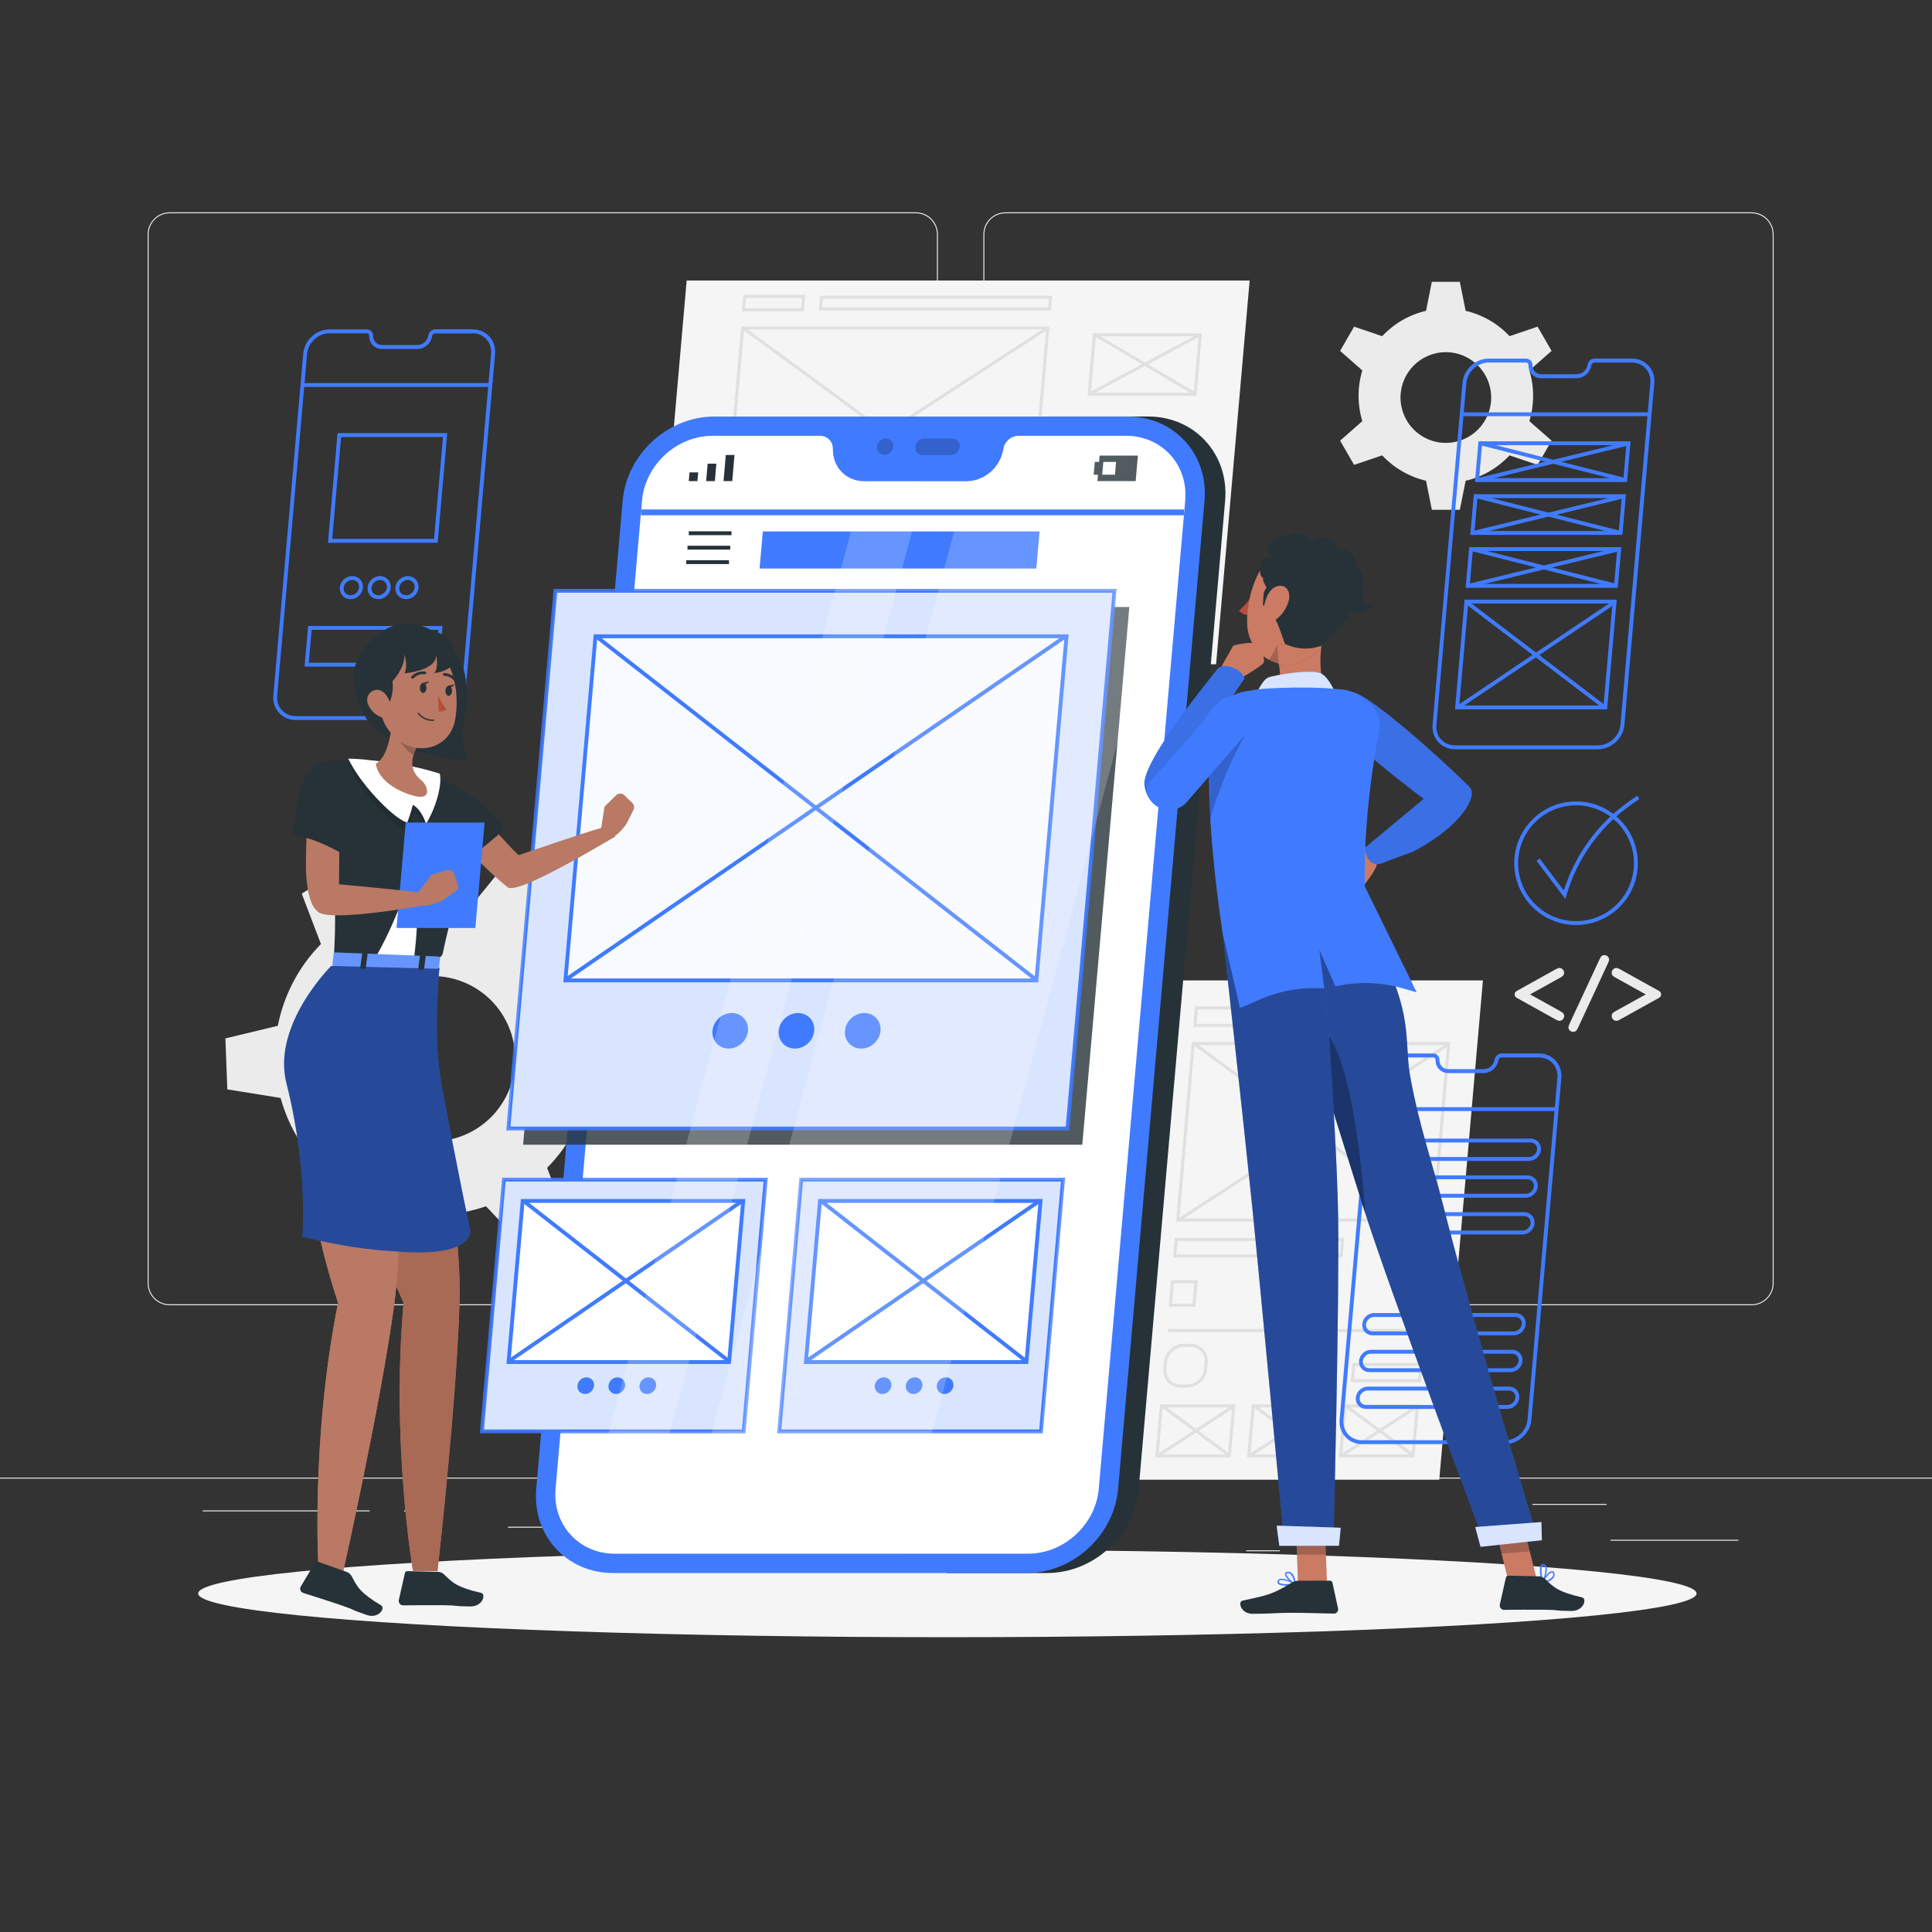 <?xml version="1.0" encoding="utf-8"?>
<!-- Generator: Adobe Illustrator 16.0.0, SVG Export Plug-In . SVG Version: 6.00 Build 0)  -->
<!DOCTYPE svg PUBLIC "-//W3C//DTD SVG 1.1//EN" "http://www.w3.org/Graphics/SVG/1.1/DTD/svg11.dtd">
<svg version="1.1" xmlns="http://www.w3.org/2000/svg" xmlns:xlink="http://www.w3.org/1999/xlink" x="0px" y="0px" width="500px"
	 height="500px" viewBox="0 0 500 500" style="enable-background:new 0 0 500 500;" xml:space="preserve">
<rect x="0" y="0" width="500" height="500" fill="#333333" stroke="none"/>
<g id="Background_Complete">
	<g>
		<rect x="416.78" y="398.49" style="fill:#EBEBEB;" width="33.12" height="0.25"/>
		<rect x="322.53" y="401.21" style="fill:#EBEBEB;" width="8.69" height="0.25"/>
		<rect x="396.59" y="389.21" style="fill:#EBEBEB;" width="19.19" height="0.25"/>
		<rect x="52.46" y="390.89" style="fill:#EBEBEB;" width="43.19" height="0.25"/>
		<rect x="104.56" y="390.89" style="fill:#EBEBEB;" width="6.33" height="0.25"/>
		<rect x="131.47" y="395.11" style="fill:#EBEBEB;" width="93.68" height="0.25"/>
		<path style="fill:#EBEBEB;" d="M237.01,337.8H43.92c-3.15,0-5.71-2.56-5.71-5.71V60.66c0-3.15,2.56-5.71,5.71-5.71h193.1
			c3.15,0,5.71,2.56,5.71,5.71v271.43C242.72,335.24,240.16,337.8,237.01,337.8z M43.92,55.2c-3.01,0-5.46,2.45-5.46,5.46v271.43
			c0,3.01,2.45,5.46,5.46,5.46h193.1c3.01,0,5.46-2.45,5.46-5.46V60.66c0-3.01-2.45-5.46-5.46-5.46H43.92z"/>
		<path style="fill:#EBEBEB;" d="M453.31,337.8h-193.1c-3.15,0-5.71-2.56-5.71-5.71V60.66c0-3.15,2.56-5.71,5.71-5.71h193.1
			c3.15,0,5.71,2.56,5.71,5.71v271.43C459.02,335.24,456.46,337.8,453.31,337.8z M260.21,55.2c-3.01,0-5.46,2.45-5.46,5.46v271.43
			c0,3.01,2.45,5.46,5.46,5.46h193.1c3.01,0,5.46-2.45,5.46-5.46V60.66c0-3.01-2.45-5.46-5.46-5.46H260.21z"/>
		<rect y="382.4" style="fill:#EBEBEB;" width="500" height="0.25"/>
	</g>
	<g>
		<g>
			<g>
				<g>
					<polygon style="fill:#F5F5F5;" points="314.72,171.9 169.02,171.9 177.71,72.6 323.41,72.6 					"/>
				</g>
				<g>
					<g>
						<rect x="185.97" y="154.22" style="fill:#E0E0E0;" width="79.09" height="0.78"/>
					</g>
					<g>
						<g>
							<path style="fill:#E0E0E0;" d="M266.76,139.82h-79.78l0.04-0.42l4.8-54.92h79.78l-0.04,0.42L266.76,139.82z M187.83,139.03
								h78.21l4.71-53.78h-78.21L187.83,139.03z"/>
						</g>
					</g>
					<g>
						<path style="fill:#E0E0E0;" d="M190.23,166.01h-2.15c-0.9,0-1.72-0.35-2.31-0.99c-0.59-0.64-0.87-1.5-0.79-2.4l0.19-2.15
							c0.16-1.84,1.79-3.33,3.62-3.33h2.15c0.9,0,1.72,0.35,2.31,0.99c0.59,0.64,0.87,1.5,0.79,2.4l-0.19,2.15
							C193.69,164.52,192.07,166.01,190.23,166.01z M188.79,157.92c-1.44,0-2.72,1.17-2.84,2.62l-0.19,2.15
							c-0.06,0.69,0.15,1.33,0.59,1.81c0.44,0.48,1.05,0.74,1.73,0.74h2.15c1.44,0,2.72-1.17,2.84-2.62l0.19-2.15
							c0.06-0.69-0.15-1.33-0.59-1.81c-0.44-0.48-1.05-0.74-1.73-0.74H188.79z"/>
					</g>
					<g>
						<path style="fill:#E0E0E0;" d="M226.4,149.65h-40.28l0.37-4.27h40.28L226.4,149.65z M186.97,148.87h38.71l0.24-2.71h-38.71
							L186.97,148.87z"/>
					</g>
					<g>
						<path style="fill:#E0E0E0;" d="M264.62,163.71h-16.05l0.37-4.27h16.05L264.62,163.71z M249.42,162.93h14.48l0.24-2.71h-14.48
							L249.42,162.93z"/>
					</g>
					<g>
						<g>
							<path style="fill:#E0E0E0;" d="M265.9,149.65h-4.27l0.37-4.27h4.27L265.9,149.65z M262.47,148.87h2.7l0.24-2.71h-2.7
								L262.47,148.87z"/>
						</g>
						<g>
							<path style="fill:#E0E0E0;" d="M259.98,149.65h-4.27l0.37-4.27h4.27L259.98,149.65z M256.56,148.87h2.7l0.24-2.71h-2.7
								L256.56,148.87z"/>
						</g>
						<g>
							<path style="fill:#E0E0E0;" d="M254.07,149.65h-4.27l0.37-4.27h4.27L254.07,149.65z M250.65,148.87h2.7l0.24-2.71h-2.7
								L250.65,148.87z"/>
						</g>
					</g>
					<g>
						<path style="fill:#E0E0E0;" d="M271.96,80.33h-60.03l0.33-3.79h60.03L271.96,80.33z M212.78,79.55h58.46l0.2-2.22h-58.46
							L212.78,79.55z"/>
					</g>
					<g>
						<path style="fill:#E0E0E0;" d="M208.04,80.58h-16.04l0.37-4.27h16.05L208.04,80.58z M192.84,79.79h14.48l0.24-2.71h-14.48
							L192.84,79.79z"/>
					</g>
					<g>
						<g>
							<path style="fill:#E0E0E0;" d="M309.65,102.43h-28.19l1.41-16.2h28.19L309.65,102.43z M282.31,101.65h26.62l1.28-14.63
								h-26.62L282.31,101.65z"/>
						</g>
						<g>
							<path style="fill:#E0E0E0;" d="M306.99,132.84H278.8l1.42-16.2h28.19L306.99,132.84z M279.65,132.06h26.62l1.28-14.64h-26.62
								L279.65,132.06z"/>
						</g>
						<g>
							<path style="fill:#E0E0E0;" d="M304.33,163.25h-28.19l1.42-16.2h28.19L304.33,163.25z M276.99,162.47h26.62l1.28-14.64
								h-26.62L276.99,162.47z"/>
						</g>
					</g>
				</g>
			</g>
			<g>
				
					<rect x="295.87" y="78.02" transform="matrix(0.473 0.881 -0.881 0.473 239.148 -211.295)" style="fill:#E0E0E0;" width="0.78" height="32.63"/>
			</g>
			<g>
				
					<rect x="281.13" y="93.94" transform="matrix(0.861 0.509 -0.509 0.861 89.307 -137.7)" style="fill:#E0E0E0;" width="30.28" height="0.78"/>
			</g>
			<g>
				
					<rect x="293.21" y="108.43" transform="matrix(0.472 0.882 -0.882 0.472 265.083 -192.984)" style="fill:#E0E0E0;" width="0.78" height="32.63"/>
			</g>
			<g>
				
					<rect x="278.47" y="124.35" transform="matrix(0.861 0.509 -0.509 0.861 104.424 -132.114)" style="fill:#E0E0E0;" width="30.28" height="0.78"/>
			</g>
			<g>
				<path style="fill:#E0E0E0;" d="M276.11,163.54l1.47-16.75l13.37,7.91l14.18-7.6l0.37,0.69l-13.77,7.38l12.43,7.36l-0.4,0.67
					l-12.84-7.6L276.11,163.54z M278.25,148.09l-1.23,14.08l13.13-7.04L278.25,148.09z"/>
			</g>
			<g>
				<g>
					
						<rect x="228.9" y="62.16" transform="matrix(0.545 0.838 -0.838 0.545 198.301 -141.211)" style="fill:#E0E0E0;" width="0.78" height="99.97"/>
				</g>
				<g>
					
						<rect x="183.23" y="111.75" transform="matrix(0.806 0.592 -0.592 0.806 110.97 -114.02)" style="fill:#E0E0E0;" width="92.12" height="0.78"/>
				</g>
			</g>
		</g>
		<g>
			<g>
				<g>
					<polygon style="fill:#F5F5F5;" points="372.48,382.95 292.3,382.95 303.61,253.73 383.78,253.73 					"/>
				</g>
				<g>
					<g>
						<g>
							<path style="fill:#E0E0E0;" d="M318.52,377.18h-19.53l1.2-13.73h19.53L318.52,377.18z M299.86,376.39h17.93l1.06-12.14
								h-17.94L299.86,376.39z"/>
						</g>
						<g>
							<path style="fill:#E0E0E0;" d="M342.29,377.18h-19.53l1.2-13.73h19.53L342.29,377.18z M323.62,376.39h17.94l1.06-12.14
								h-17.93L323.62,376.39z"/>
						</g>
						<g>
							<path style="fill:#E0E0E0;" d="M366.05,377.18h-19.53l1.2-13.73h19.53L366.05,377.18z M347.39,376.39h17.93l1.06-12.14
								h-17.94L347.39,376.39z"/>
						</g>
					</g>
					<g>
						<rect x="302.26" y="343.94" style="fill:#E0E0E0;" width="66.27" height="0.79"/>
					</g>
					<g>
						<path style="fill:#E0E0E0;" d="M347.44,325.43H303.6l0.44-5.05h43.84L347.44,325.43z M304.46,324.64h42.25l0.3-3.47h-42.24
							L304.46,324.64z"/>
					</g>
					<g>
						<path style="fill:#E0E0E0;" d="M367.76,357.72h-18.18l0.44-4.99h18.18L367.76,357.72z M350.45,356.92h16.58l0.3-3.4h-16.58
							L350.45,356.92z"/>
					</g>
					<g>
						<g>
							<path style="fill:#E0E0E0;" d="M369.47,338.19h-6.91l0.6-6.9h6.91L369.47,338.19z M363.42,337.4h5.31l0.47-5.32h-5.31
								L363.42,337.4z"/>
						</g>
						<g>
							<path style="fill:#E0E0E0;" d="M339.42,338.19h-6.91l0.6-6.9h6.91L339.42,338.19z M333.37,337.4h5.31l0.47-5.32h-5.31
								L333.37,337.4z"/>
						</g>
						<g>
							<path style="fill:#E0E0E0;" d="M309.37,338.19h-6.91l0.6-6.9h6.91L309.37,338.19z M303.32,337.4h5.31l0.47-5.32h-5.31
								L303.32,337.4z"/>
						</g>
					</g>
					<g>
						<path style="fill:#E0E0E0;" d="M329.47,265.75h-20.65l0.47-5.33h20.65L329.47,265.75z M309.69,264.96h19.05l0.33-3.74h-19.05
							L309.69,264.96z"/>
					</g>
					<g>
						<path style="fill:#E0E0E0;" d="M307.22,359.1h-1.74c-1.28,0-2.45-0.5-3.28-1.41c-0.84-0.91-1.24-2.13-1.12-3.42l0.15-1.74
							c0.23-2.62,2.55-4.76,5.18-4.76h1.74c1.28,0,2.45,0.5,3.28,1.41c0.84,0.91,1.24,2.13,1.12,3.42l-0.15,1.74
							C312.17,356.97,309.84,359.1,307.22,359.1z M306.41,348.57c-2.22,0-4.19,1.81-4.38,4.03l-0.15,1.74
							c-0.09,1.07,0.23,2.06,0.92,2.81c0.68,0.74,1.64,1.15,2.7,1.15h1.74c2.22,0,4.19-1.81,4.38-4.03l0.15-1.74
							c0.09-1.06-0.23-2.06-0.92-2.81c-0.68-0.74-1.64-1.15-2.7-1.15H306.41z"/>
					</g>
					<g>
						<path style="fill:#E0E0E0;" d="M371.3,316.15h-66.93l0.04-0.43l4.03-46.04h66.93l-0.04,0.43L371.3,316.15z M305.24,315.35
							h65.33l3.93-44.88h-65.33L305.24,315.35z"/>
					</g>
				</g>
			</g>
			<g>
				<g>
					
						<rect x="301.32" y="292.51" transform="matrix(0.806 0.592 -0.592 0.806 239.521 -144.399)" style="fill:#E0E0E0;" width="77.11" height="0.8"/>
				</g>
				<g>
					
						<rect x="339.26" y="251.56" transform="matrix(0.546 0.838 -0.838 0.546 399.824 -151.479)" style="fill:#E0E0E0;" width="0.8" height="83.11"/>
				</g>
				<g>
					
						<rect x="298.43" y="369.92" transform="matrix(0.806 0.592 -0.592 0.806 279.438 -111.286)" style="fill:#E0E0E0;" width="21.84" height="0.79"/>
				</g>
				<g>
					
						<rect x="308.96" y="358.46" transform="matrix(0.546 0.838 -0.838 0.546 450.751 -91.034)" style="fill:#E0E0E0;" width="0.8" height="23.71"/>
				</g>
				<g>
					
						<rect x="322.2" y="369.92" transform="matrix(0.806 0.592 -0.592 0.806 284.056 -125.364)" style="fill:#E0E0E0;" width="21.84" height="0.79"/>
				</g>
				<g>
					
						<rect x="332.73" y="358.46" transform="matrix(0.546 0.838 -0.838 0.546 461.543 -110.947)" style="fill:#E0E0E0;" width="0.8" height="23.71"/>
				</g>
				<g>
					
						<rect x="345.97" y="369.92" transform="matrix(0.806 0.592 -0.592 0.806 288.673 -139.44)" style="fill:#E0E0E0;" width="21.84" height="0.79"/>
				</g>
				<g>
					
						<rect x="356.49" y="358.46" transform="matrix(0.546 0.838 -0.838 0.546 472.336 -130.86)" style="fill:#E0E0E0;" width="0.8" height="23.71"/>
				</g>
			</g>
		</g>
		<g>
			<path style="fill:#EBEBEB;" d="M396.77,102.43c0-2.28-0.34-4.48-0.97-6.56l5.75-5.06l-3.62-6.27l-7.26,2.46
				c-3-3.21-6.93-5.53-11.36-6.56l-1.51-7.51h-7.24l-1.5,7.51c-4.43,1.03-8.36,3.36-11.36,6.56l-7.26-2.46l-3.62,6.27l5.75,5.06
				c-0.63,2.07-0.97,4.28-0.97,6.56c0,2.29,0.34,4.48,0.97,6.56l-5.75,5.05l3.62,6.27l7.26-2.46c3,3.21,6.94,5.53,11.36,6.57
				l1.5,7.51h7.24l1.51-7.51c4.43-1.03,8.35-3.36,11.36-6.57l7.26,2.46l3.62-6.27l-5.75-5.05
				C396.43,106.91,396.77,104.71,396.77,102.43z M374.18,114.62c-6.48,0-11.73-5.26-11.73-11.74s5.25-11.74,11.73-11.74
				c6.48,0,11.74,5.26,11.74,11.74S380.67,114.62,374.18,114.62z"/>
		</g>
		<g>
			<path style="fill:#EBEBEB;" d="M148.73,292.48c1.94-3.68,3.27-7.52,4.01-11.39l13.58-3.26l-0.5-13.2l-13.79-2.22
				c-2.12-7.72-6.46-14.81-12.73-20.23l3.96-13.39l-11.68-6.16l-8.81,10.83c-8.01-2.11-16.33-1.7-23.9,0.92l-9.61-10.13l-11.17,7.03
				l4.97,13.05c-2.78,2.81-5.2,6.07-7.14,9.75c-1.94,3.68-3.26,7.52-4.02,11.4l-13.57,3.26l0.5,13.19l13.79,2.22
				c2.12,7.72,6.47,14.82,12.73,20.25l-3.97,13.38l11.68,6.16l8.82-10.83c8.01,2.1,16.32,1.68,23.89-0.93l9.62,10.13l11.17-7.03
				l-4.97-13.04C144.37,299.42,146.78,296.16,148.73,292.48z M101.95,292.93c-10.45-5.51-14.44-18.45-8.93-28.9
				c5.51-10.45,18.45-14.46,28.9-8.95c10.45,5.51,14.45,18.46,8.94,28.91C125.35,294.44,112.4,298.44,101.95,292.93z"/>
		</g>
		<g>
			<path style="fill:#EBEBEB;" d="M395.98,257.35l7.84,4.35c0.39,0.22,0.66,0.42,0.79,0.59s0.19,0.39,0.19,0.66
				c0,0.34-0.12,0.63-0.37,0.88c-0.25,0.25-0.53,0.37-0.85,0.37c-0.21,0-0.53-0.12-0.96-0.35l-10.12-5.63
				c-0.68-0.38-0.68-1.36,0-1.74l10.12-5.63c0.43-0.23,0.74-0.34,0.94-0.34c0.33,0,0.62,0.12,0.86,0.37
				c0.24,0.24,0.37,0.54,0.37,0.87c0,0.27-0.06,0.49-0.19,0.66c-0.13,0.17-0.39,0.37-0.79,0.59L395.98,257.35z"/>
			<path style="fill:#EBEBEB;" d="M416.16,249.24l-7.76,16.73c-0.2,0.42-0.37,0.69-0.53,0.82c-0.2,0.17-0.45,0.25-0.74,0.25
				c-0.33,0-0.62-0.12-0.86-0.35c-0.24-0.24-0.36-0.5-0.36-0.8c0-0.21,0.09-0.52,0.28-0.93l7.78-16.71c0.2-0.42,0.37-0.69,0.52-0.82
				c0.21-0.17,0.46-0.25,0.74-0.25c0.33,0,0.61,0.12,0.85,0.35s0.35,0.5,0.35,0.8C416.45,248.52,416.35,248.83,416.16,249.24z"/>
			<path style="fill:#EBEBEB;" d="M425.92,257.35l-7.84-4.35c-0.39-0.22-0.66-0.42-0.79-0.59c-0.13-0.17-0.19-0.39-0.19-0.66
				c0-0.34,0.12-0.63,0.37-0.87c0.24-0.24,0.53-0.37,0.86-0.37c0.2,0,0.52,0.11,0.94,0.34l10.12,5.63c0.68,0.38,0.68,1.36,0,1.74
				l-10.12,5.63c-0.42,0.24-0.74,0.35-0.94,0.35c-0.33,0-0.63-0.13-0.87-0.38c-0.23-0.24-0.36-0.55-0.36-0.88
				c0-0.27,0.06-0.49,0.19-0.66s0.39-0.37,0.79-0.59L425.92,257.35z"/>
		</g>
	</g>
</g>
<g id="Background_Simple" style="display:none;">
	<g style="display:inline;">
		<path style="fill:#407BFF;" d="M107.1,329.95c-37.73-0.77-63.48-72.31-43.86-121.65c26.74-67.24,151.42-106.47,228.78-106.37
			c40.59,0.05,104.98,0,141,80.54c19.07,42.65,16.45,165.3-44.28,181.56c-96.06,25.73-95.92-70.28-134.03-74.63
			C200.41,283.22,191.91,331.68,107.1,329.95z"/>
		<path style="opacity:0.9;fill:#FFFFFF;" d="M107.1,329.95c-37.73-0.77-63.48-72.31-43.86-121.65
			c26.74-67.24,151.42-106.47,228.78-106.37c40.59,0.05,104.98,0,141,80.54c19.07,42.65,16.45,165.3-44.28,181.56
			c-96.06,25.73-95.92-70.28-134.03-74.63C200.41,283.22,191.91,331.68,107.1,329.95z"/>
	</g>
</g>
<g id="Shadow">
	<ellipse id="_x3C_Path_x3E__1_" style="fill:#F5F5F5;" cx="245.18" cy="412.39" rx="193.89" ry="11.32"/>
</g>
<g id="Graphics">
	<g>
		<g>
			<g>
				<path style="fill:#407BFF;" d="M113.55,186.34H76.54c-1.69,0-3.22-0.66-4.32-1.86c-1.1-1.2-1.63-2.8-1.48-4.5l7.74-88.47
					c0.3-3.46,3.36-6.27,6.82-6.27h9.62c0.9,0,1.61,0.68,1.65,1.57l0.01,0.3c0.05,1.25,1.04,2.19,2.3,2.19h9.15
					c1.3,0,2.5-0.98,2.78-2.28l0.06-0.3c0.19-0.86,0.95-1.49,1.83-1.49h9.62c1.69,0,3.22,0.66,4.32,1.86c1.1,1.2,1.63,2.8,1.48,4.5
					l-7.74,88.47C120.06,183.53,117.01,186.34,113.55,186.34z M85.29,86.25c-2.95,0-5.56,2.4-5.82,5.35l-7.74,88.47
					c-0.12,1.42,0.31,2.74,1.22,3.73c0.91,0.99,2.18,1.53,3.58,1.53h37.01c2.95,0,5.56-2.4,5.82-5.35l7.74-88.47
					c0.12-1.41-0.31-2.74-1.22-3.73c-0.91-0.99-2.18-1.53-3.58-1.53h-9.62c-0.39,0-0.76,0.31-0.85,0.7l-0.06,0.3
					c-0.38,1.75-1.99,3.06-3.76,3.06h-9.15c-1.81,0-3.23-1.35-3.3-3.15l-0.01-0.3c-0.01-0.36-0.29-0.61-0.65-0.61H85.29z"/>
				<rect x="78.27" y="99.14" style="fill:#407BFF;" width="48.63" height="1"/>
				<rect x="112.68" y="85.25" style="fill:#407BFF;" width="9.62" height="1"/>
				<g>
					<path style="fill:#407BFF;" d="M113.26,140.47H84.88l2.48-28.38h28.38L113.26,140.47z M85.97,139.47h26.37l2.31-26.38H88.28
						L85.97,139.47z"/>
					<path style="fill:#407BFF;" d="M113.6,172.52H78.82l0.92-10.52h34.79L113.6,172.52z M79.91,171.52h32.78l0.75-8.52H80.65
						L79.91,171.52z"/>
					<g>
						<path style="fill:#407BFF;" d="M90.72,155.06c-0.8,0-1.54-0.31-2.06-0.89c-0.53-0.58-0.78-1.34-0.71-2.14
							c0.14-1.62,1.58-2.94,3.2-2.94c0.8,0,1.54,0.31,2.06,0.89c0.53,0.58,0.78,1.34,0.71,2.14l0,0
							C93.78,153.74,92.35,155.06,90.72,155.06z M91.16,150.09c-1.12,0-2.11,0.91-2.21,2.03c-0.05,0.53,0.11,1.02,0.45,1.38
							c0.33,0.36,0.8,0.56,1.32,0.56c1.12,0,2.11-0.91,2.21-2.03l0,0c0.05-0.52-0.11-1.02-0.45-1.38
							C92.15,150.29,91.68,150.09,91.16,150.09z"/>
						<path style="fill:#407BFF;" d="M97.91,155.06c-0.8,0-1.54-0.31-2.06-0.89c-0.53-0.58-0.78-1.34-0.71-2.14
							c0.14-1.62,1.58-2.94,3.2-2.94c0.8,0,1.54,0.31,2.06,0.89c0.53,0.58,0.78,1.34,0.71,2.14
							C100.97,153.74,99.54,155.06,97.91,155.06z M98.35,150.09c-1.12,0-2.11,0.91-2.21,2.03c-0.05,0.53,0.11,1.02,0.45,1.38
							c0.33,0.36,0.8,0.56,1.32,0.56c1.12,0,2.11-0.91,2.21-2.03l0,0c0.05-0.52-0.11-1.02-0.45-1.38
							C99.34,150.29,98.87,150.09,98.35,150.09z"/>
						<path style="fill:#407BFF;" d="M105.11,155.06c-0.8,0-1.54-0.32-2.06-0.89c-0.53-0.57-0.78-1.34-0.71-2.14
							c0.14-1.62,1.58-2.94,3.2-2.94c0.8,0,1.54,0.32,2.06,0.89c0.53,0.57,0.78,1.34,0.71,2.14l0,0
							C108.17,153.74,106.73,155.06,105.11,155.06z M105.54,150.09c-1.12,0-2.11,0.91-2.21,2.03c-0.05,0.52,0.11,1.02,0.45,1.38
							c0.33,0.36,0.8,0.56,1.32,0.56c1.12,0,2.11-0.91,2.21-2.03v0c0.05-0.52-0.11-1.01-0.45-1.38
							C106.53,150.29,106.06,150.09,105.54,150.09z"/>
					</g>
				</g>
			</g>
			<g>
				<rect x="354.25" y="286.54" style="fill:#407BFF;" width="48.63" height="1"/>
				<g>
					<path style="fill:#407BFF;" d="M389.5,373.74h-37.01c-1.69,0-3.22-0.66-4.32-1.86c-1.1-1.2-1.63-2.8-1.48-4.5l7.74-88.47
						c0.3-3.46,3.36-6.27,6.82-6.27h9.62c0.9,0,1.61,0.68,1.65,1.57l0.01,0.3c0.05,1.25,1.04,2.19,2.3,2.19h9.15
						c1.3,0,2.5-0.98,2.78-2.28l0.06-0.3c0.18-0.85,0.97-1.49,1.83-1.49h9.62c1.69,0,3.22,0.66,4.32,1.86c1.1,1.2,1.63,2.8,1.48,4.5
						l-7.74,88.47C396.02,370.93,392.96,373.74,389.5,373.74z M361.25,273.65c-2.95,0-5.56,2.4-5.82,5.35l-7.74,88.47
						c-0.12,1.42,0.31,2.74,1.22,3.74c0.9,0.99,2.18,1.53,3.58,1.53h37.01c2.95,0,5.56-2.4,5.82-5.35l7.74-88.47
						c0.12-1.41-0.31-2.74-1.22-3.73c-0.91-0.99-2.18-1.53-3.58-1.53h-9.62c-0.39,0-0.76,0.31-0.85,0.7l-0.06,0.3
						c-0.38,1.75-1.99,3.06-3.75,3.06h-9.15c-1.81,0-3.23-1.35-3.3-3.15l-0.01-0.3c-0.01-0.36-0.29-0.61-0.65-0.61H361.25z"/>
					<path style="fill:#407BFF;" d="M395.71,300.44h-36.54c-0.78,0-1.48-0.3-1.99-0.86c-0.51-0.55-0.75-1.29-0.68-2.07
						c0.14-1.56,1.52-2.84,3.09-2.84h36.54c0.78,0,1.48,0.3,1.99,0.86c0.51,0.55,0.75,1.29,0.68,2.07
						C398.66,299.16,397.28,300.44,395.71,300.44z M359.58,295.67c-1.06,0-2,0.86-2.09,1.92c-0.04,0.5,0.11,0.96,0.42,1.3
						c0.31,0.34,0.76,0.53,1.25,0.53h36.54c1.06,0,2-0.86,2.09-1.92c0.04-0.5-0.11-0.96-0.42-1.3c-0.31-0.34-0.76-0.53-1.25-0.53
						H359.58z"/>
					<path style="fill:#407BFF;" d="M394.88,309.96h-36.54c-0.78,0-1.48-0.3-1.99-0.86c-0.51-0.55-0.75-1.29-0.68-2.07
						c0.14-1.56,1.52-2.84,3.09-2.84h36.54c0.78,0,1.48,0.3,1.99,0.86c0.51,0.55,0.75,1.29,0.68,2.07
						C397.83,308.69,396.44,309.96,394.88,309.96z M358.75,305.2c-1.06,0-2,0.86-2.09,1.92c-0.04,0.5,0.11,0.96,0.42,1.3
						c0.31,0.34,0.76,0.53,1.25,0.53h36.54c1.06,0,2-0.86,2.09-1.92c0.04-0.5-0.11-0.96-0.42-1.31c-0.31-0.34-0.76-0.53-1.25-0.53
						H358.75z"/>
					<path style="fill:#407BFF;" d="M394.04,319.48H357.5c-0.78,0-1.48-0.3-1.99-0.86c-0.51-0.55-0.75-1.29-0.68-2.07
						c0.14-1.56,1.52-2.84,3.09-2.84h36.54c0.78,0,1.48,0.3,1.99,0.86c0.51,0.55,0.75,1.29,0.68,2.07
						C396.99,318.21,395.61,319.48,394.04,319.48z M357.92,314.72c-1.06,0-2,0.86-2.09,1.92c-0.04,0.5,0.11,0.96,0.42,1.3
						c0.31,0.34,0.76,0.53,1.25,0.53h36.54c1.06,0,2-0.86,2.09-1.92c0.04-0.5-0.11-0.96-0.42-1.3c-0.31-0.34-0.76-0.53-1.25-0.53
						H357.92z"/>
					<path style="fill:#407BFF;" d="M391.76,345.58h-36.54c-0.78,0-1.48-0.3-1.99-0.86c-0.51-0.55-0.75-1.29-0.68-2.07
						c0.14-1.56,1.52-2.84,3.09-2.84h36.54c0.78,0,1.48,0.3,1.99,0.86c0.51,0.55,0.75,1.29,0.68,2.07
						C394.71,344.3,393.33,345.58,391.76,345.58z M355.63,340.82c-1.06,0-2,0.86-2.09,1.92c-0.04,0.5,0.11,0.96,0.42,1.3
						c0.31,0.34,0.76,0.53,1.25,0.53h36.54c1.06,0,2-0.86,2.09-1.92c0.04-0.5-0.11-0.96-0.42-1.3c-0.31-0.34-0.76-0.53-1.25-0.53
						H355.63z"/>
					<path style="fill:#407BFF;" d="M390.93,355.1h-36.54c-0.78,0-1.48-0.3-1.99-0.86c-0.51-0.55-0.75-1.29-0.68-2.07
						c0.14-1.56,1.52-2.84,3.09-2.84h36.54c0.78,0,1.48,0.3,1.99,0.86c0.51,0.55,0.75,1.29,0.68,2.07
						C393.88,353.83,392.49,355.1,390.93,355.1z M354.8,350.34c-1.06,0-2,0.86-2.09,1.92c-0.04,0.5,0.11,0.96,0.42,1.3
						c0.31,0.34,0.76,0.53,1.25,0.53h36.54c1.06,0,2-0.86,2.09-1.92c0.04-0.5-0.11-0.96-0.42-1.3c-0.31-0.34-0.76-0.53-1.25-0.53
						H354.8z"/>
					<path style="fill:#407BFF;" d="M390.09,364.63h-36.54c-0.78,0-1.48-0.3-1.99-0.86c-0.51-0.55-0.75-1.29-0.68-2.07
						c0.14-1.56,1.52-2.84,3.09-2.84h36.54c0.78,0,1.48,0.3,1.99,0.86c0.51,0.55,0.75,1.29,0.68,2.07
						C393.04,363.35,391.66,364.63,390.09,364.63z M353.97,359.86c-1.06,0-2,0.86-2.09,1.92c-0.04,0.5,0.11,0.96,0.42,1.3
						c0.31,0.34,0.76,0.53,1.25,0.53h36.54c1.06,0,2-0.86,2.09-1.92c0.04-0.5-0.11-0.96-0.42-1.3c-0.31-0.34-0.76-0.53-1.25-0.53
						H353.97z"/>
				</g>
			</g>
			<g>
				<path style="fill:#407BFF;" d="M413.56,193.9h-37.01c-1.69,0-3.22-0.66-4.32-1.86c-1.1-1.2-1.63-2.8-1.48-4.5l7.74-88.47
					c0.3-3.46,3.36-6.27,6.82-6.27h9.62c0.9,0,1.61,0.68,1.65,1.57l0.01,0.3c0.05,1.25,1.04,2.19,2.3,2.19h9.15
					c1.3,0,2.5-0.98,2.78-2.28l0.06-0.3c0.19-0.86,0.95-1.49,1.83-1.49h9.62c1.69,0,3.22,0.66,4.32,1.86c1.1,1.2,1.63,2.8,1.48,4.5
					l-7.74,88.47C420.07,191.09,417.01,193.9,413.56,193.9z M385.3,93.82c-2.95,0-5.56,2.4-5.82,5.35l-7.74,88.47
					c-0.12,1.42,0.31,2.74,1.22,3.73c0.91,0.99,2.18,1.53,3.58,1.53h37.01c2.95,0,5.56-2.4,5.82-5.35l7.74-88.47
					c0.12-1.41-0.31-2.74-1.22-3.73c-0.91-0.99-2.18-1.53-3.58-1.53h-9.62c-0.39,0-0.76,0.31-0.85,0.7l-0.06,0.3
					c-0.38,1.75-1.99,3.06-3.76,3.06h-9.15c-1.81,0-3.23-1.35-3.3-3.15l-0.01-0.3c-0.01-0.36-0.29-0.61-0.65-0.61H385.3z"/>
				<rect x="378.27" y="106.71" style="fill:#407BFF;" width="48.63" height="1"/>
				<path style="fill:#407BFF;" d="M415.92,183.57h-39.36l2.48-28.38h39.36L415.92,183.57z M377.65,182.57H415l2.31-26.38h-37.35
					L377.65,182.57z"/>
				
					<rect x="374.88" y="168.88" transform="matrix(0.796 0.606 -0.606 0.796 183.807 -206.152)" style="fill:#407BFF;" width="45.19" height="1"/>
				
					<rect x="396.98" y="144.84" transform="matrix(0.558 0.83 -0.83 0.558 316.438 -255.018)" style="fill:#407BFF;" width="1" height="49.09"/>
				<g>
					<g>
						<path style="fill:#407BFF;" d="M421.07,124.74h-39.36l0.92-10.52h39.36L421.07,124.74z M382.8,123.74h37.35l0.75-8.52h-37.35
							L382.8,123.74z"/>
						
							<rect x="401.35" y="99.31" transform="matrix(0.236 0.972 -0.972 0.236 422.975 -299.223)" style="fill:#407BFF;" width="1" height="40.33"/>
						
							<rect x="382.49" y="118.98" transform="matrix(0.969 0.246 -0.246 0.969 41.745 -95.191)" style="fill:#407BFF;" width="38.71" height="1"/>
					</g>
					<g>
						<path style="fill:#407BFF;" d="M419.87,138.43h-39.36l0.92-10.52h39.36L419.87,138.43z M381.6,137.43h37.35l0.75-8.52h-37.35
							L381.6,137.43z"/>
						
							<rect x="400.15" y="113" transform="matrix(0.236 0.972 -0.972 0.236 435.36 -287.607)" style="fill:#407BFF;" width="1" height="40.33"/>
						
							<rect x="381.29" y="132.67" transform="matrix(0.969 0.246 -0.246 0.969 45.075 -94.475)" style="fill:#407BFF;" width="38.71" height="1"/>
					</g>
					<g>
						<path style="fill:#407BFF;" d="M418.67,152.12h-39.36l0.92-10.52h39.36L418.67,152.12z M380.4,151.12h37.35l0.75-8.52h-37.35
							L380.4,151.12z"/>
						
							<rect x="398.95" y="126.69" transform="matrix(0.236 0.972 -0.972 0.236 447.745 -275.99)" style="fill:#407BFF;" width="1" height="40.33"/>
						
							<rect x="380.1" y="146.35" transform="matrix(0.969 0.246 -0.246 0.969 48.406 -93.759)" style="fill:#407BFF;" width="38.71" height="1"/>
					</g>
				</g>
			</g>
		</g>
		<g>
			<path style="fill:#407BFF;" d="M407.88,239.39c-8.82,0-15.99-7.17-15.99-15.99s7.17-15.99,15.99-15.99s15.99,7.17,15.99,15.99
				S416.69,239.39,407.88,239.39z M407.88,208.41c-8.27,0-14.99,6.72-14.99,14.99c0,8.27,6.72,14.99,14.99,14.99
				s14.99-6.72,14.99-14.99C422.87,215.13,416.14,208.41,407.88,208.41z"/>
			<path style="fill:#407BFF;" d="M405.12,232.65l-7.46-9.86l0.8-0.6l6.26,8.28c2.9-9.25,8.82-17.38,16.74-22.97l2.23-1.57
				l0.58,0.82l-2.23,1.57c-8.01,5.66-13.92,13.96-16.64,23.38L405.12,232.65z"/>
		</g>
	</g>
</g>
<g id="Device">
	<g>
		<g>
			<g>
				<path style="fill:#263238;" d="M297.17,107.79H271.2L245.02,407.1h25.97c12.04,0,22.65-9.76,23.7-21.79l22.37-255.72
					C318.11,117.55,309.2,107.79,297.17,107.79z"/>
			</g>
			<path style="fill:#407BFF;" d="M265.67,407.1H158.67c-12.04,0-20.94-9.76-19.89-21.79l22.37-255.72
				c1.05-12.04,11.66-21.79,23.7-21.79h106.99c12.04,0,20.94,9.76,19.89,21.79l-22.37,255.72
				C288.31,397.34,277.7,407.1,265.67,407.1z"/>
			<g>
				<path style="fill:#FFFFFF;" d="M291.41,112.79H263.6c-1.82,0-3.48,1.35-3.87,3.16l-0.19,0.87c-0.95,4.41-4.99,7.72-9.44,7.72
					h-26.44c-4.45,0-7.91-3.31-8.09-7.72l-0.04-0.87c-0.07-1.81-1.49-3.16-3.31-3.16h-27.81c-9.27,0-17.45,7.52-18.26,16.79
					l-22.37,255.72c-0.81,9.28,6.05,16.79,15.32,16.79H266.1c9.28,0,17.45-7.52,18.26-16.79l22.37-255.72
					C307.55,120.31,300.69,112.79,291.41,112.79z"/>
			</g>
			<g style="opacity:0.2;">
				<path d="M231.2,115.62c-0.1,1.17-1.14,2.13-2.31,2.13s-2.04-0.95-1.94-2.13c0.1-1.17,1.14-2.13,2.31-2.13
					C230.43,113.5,231.3,114.45,231.2,115.62z"/>
				<path d="M246.45,113.5c-0.84,0-6.45,0-7.29,0c-1.17,0-2.21,0.95-2.31,2.13c-0.1,1.17,0.77,2.13,1.94,2.13c0.73,0,6.56,0,7.29,0
					c1.17,0,2.21-0.95,2.31-2.13C248.49,114.45,247.63,113.5,246.45,113.5z"/>
			</g>
			<g>
				<polygon style="fill:#263238;" points="178.25,124.5 180.5,124.5 180.7,122.25 178.45,122.25 				"/>
				<polygon style="fill:#263238;" points="182.95,122.25 182.75,124.5 185,124.5 185.2,122.25 185.39,120 183.14,120 				"/>
				<polygon style="fill:#263238;" points="187.84,117.75 187.64,120 187.45,122.25 187.25,124.5 189.5,124.5 189.7,122.25 
					189.89,120 190.09,117.75 				"/>
			</g>
			<path style="fill:#263238;" d="M284.58,117.9l-0.14,1.65h-1.1l-0.29,3.3h1.1l-0.14,1.65h9.9l0.58-6.6H284.58z M288.55,122.85
				h-3.3l0.29-3.3h3.3L288.55,122.85z"/>
		</g>
	</g>
	<polygon style="opacity:0.8;fill:#263238;" points="280.1,296.25 135.38,296.25 147.56,157.09 292.27,157.09 	"/>
	<g>
		<polygon style="fill:#407BFF;" points="276.27,292.06 131.56,292.06 143.73,152.9 288.45,152.9 		"/>
		<g style="opacity:0.8;">
			<polygon style="fill:#FFFFFF;" points="276.27,292.06 131.56,292.06 143.73,152.9 288.45,152.9 			"/>
			<path style="fill:#407BFF;" d="M276.73,292.56H131.01l0.05-0.54l12.21-139.62h145.72L276.73,292.56z M132.1,291.56h143.71
				L287.9,153.4H144.19L132.1,291.56z"/>
		</g>
		<polygon style="opacity:0.8;fill:#FFFFFF;" points="268.22,253.73 146.32,253.73 154.11,164.67 276.01,164.67 		"/>
		<path style="fill:#407BFF;" d="M268.68,254.23h-122.9l7.88-90.06h122.9L268.68,254.23z M146.86,253.23h120.9l7.7-88.06h-120.9
			L146.86,253.23z"/>
		
			<rect x="138.79" y="208.7" transform="matrix(0.788 0.615 -0.615 0.788 173.418 -85.639)" style="fill:#407BFF;" width="144.75" height="1"/>
		<g>
			<line style="fill:#FFFFFF;" x1="146.32" y1="253.73" x2="276.01" y2="164.67"/>
			
				<rect x="210.66" y="130.53" transform="matrix(0.566 0.824 -0.824 0.566 263.981 -83.315)" style="fill:#407BFF;" width="1" height="157.33"/>
		</g>
		<g>
			<path style="fill:#407BFF;" d="M193.58,266.77c-0.22,2.54-2.46,4.6-5,4.6c-2.54,0-4.42-2.06-4.19-4.6c0.22-2.54,2.46-4.6,5-4.6
				S193.8,264.23,193.58,266.77z"/>
			<path style="fill:#407BFF;" d="M210.72,266.77c-0.22,2.54-2.46,4.6-5,4.6c-2.54,0-4.42-2.06-4.19-4.6c0.22-2.54,2.46-4.6,5-4.6
				C209.07,262.17,210.95,264.23,210.72,266.77z"/>
			<path style="fill:#407BFF;" d="M227.87,266.77c-0.22,2.54-2.46,4.6-5,4.6c-2.54,0-4.42-2.06-4.19-4.6c0.22-2.54,2.46-4.6,5-4.6
				S228.09,264.23,227.87,266.77z"/>
		</g>
	</g>
	<g>
		<polygon style="fill:#407BFF;" points="192.46,370.45 124.7,370.45 130.4,305.29 198.16,305.29 		"/>
		<g style="opacity:0.8;">
			<polygon style="fill:#FFFFFF;" points="192.46,370.45 124.7,370.45 130.4,305.29 198.16,305.29 			"/>
			<path style="fill:#407BFF;" d="M192.92,370.95h-68.76l5.79-66.16h68.76L192.92,370.95z M125.25,369.95H192l5.61-64.16h-66.76
				L125.25,369.95z"/>
		</g>
		<g>
			<polygon style="fill:#FFFFFF;" points="188.69,352.5 131.61,352.5 135.26,310.8 192.34,310.8 			"/>
			<path style="fill:#407BFF;" d="M189.15,353h-58.08l3.74-42.7h58.08L189.15,353z M132.16,352h56.07l3.56-40.7h-56.07L132.16,352z"
				/>
		</g>
		<g>
			<line style="fill:#FFFFFF;" x1="135.26" y1="310.8" x2="188.69" y2="352.5"/>
			
				<rect x="128.09" y="331.15" transform="matrix(0.788 0.615 -0.615 0.788 238.344 -29.453)" style="fill:#407BFF;" width="67.78" height="1"/>
		</g>
		<g>
			<line style="fill:#FFFFFF;" x1="131.61" y1="352.5" x2="192.34" y2="310.8"/>
			
				<rect x="161.47" y="294.82" transform="matrix(0.566 0.824 -0.824 0.566 343.569 10.323)" style="fill:#407BFF;" width="1" height="73.67"/>
		</g>
		<g>
			<path style="fill:#407BFF;" d="M153.74,358.61c-0.1,1.19-1.15,2.15-2.34,2.15s-2.07-0.96-1.96-2.15c0.1-1.19,1.15-2.15,2.34-2.15
				S153.84,357.42,153.74,358.61z"/>
			<path style="fill:#407BFF;" d="M161.77,358.61c-0.1,1.19-1.15,2.15-2.34,2.15s-2.07-0.96-1.96-2.15c0.1-1.19,1.15-2.15,2.34-2.15
				S161.87,357.42,161.77,358.61z"/>
			<path style="fill:#407BFF;" d="M169.8,358.61c-0.1,1.19-1.15,2.15-2.34,2.15s-2.07-0.96-1.96-2.15c0.1-1.19,1.15-2.15,2.34-2.15
				S169.9,357.42,169.8,358.61z"/>
		</g>
	</g>
	<g>
		<polygon style="fill:#407BFF;" points="269.41,370.45 201.65,370.45 207.35,305.29 275.11,305.29 		"/>
		<g style="opacity:0.8;">
			<polygon style="fill:#FFFFFF;" points="269.41,370.45 201.65,370.45 207.35,305.29 275.11,305.29 			"/>
			<path style="fill:#407BFF;" d="M269.87,370.95h-68.76l5.79-66.16h68.76L269.87,370.95z M202.2,369.95h66.76l5.61-64.16h-66.76
				L202.2,369.95z"/>
		</g>
		<g>
			<polygon style="fill:#FFFFFF;" points="265.64,352.5 208.56,352.5 212.21,310.8 269.29,310.8 			"/>
			<path style="fill:#407BFF;" d="M266.1,353h-58.08l3.74-42.7h58.08L266.1,353z M209.11,352h56.07l3.56-40.7h-56.07L209.11,352z"/>
		</g>
		<g>
			<line style="fill:#FFFFFF;" x1="212.21" y1="310.8" x2="265.64" y2="352.5"/>
			
				<rect x="205.04" y="331.15" transform="matrix(0.788 0.615 -0.615 0.788 254.634 -76.8)" style="fill:#407BFF;" width="67.78" height="1"/>
		</g>
		<g>
			<line style="fill:#FFFFFF;" x1="208.56" y1="352.5" x2="269.29" y2="310.8"/>
			
				<rect x="238.43" y="294.82" transform="matrix(0.566 0.824 -0.824 0.566 376.939 -53.098)" style="fill:#407BFF;" width="1" height="73.67"/>
		</g>
		<g>
			<path style="fill:#407BFF;" d="M230.69,358.61c-0.1,1.19-1.15,2.15-2.34,2.15s-2.07-0.96-1.96-2.15c0.1-1.19,1.15-2.15,2.34-2.15
				S230.8,357.42,230.69,358.61z"/>
			<path style="fill:#407BFF;" d="M238.72,358.61c-0.1,1.19-1.15,2.15-2.34,2.15c-1.19,0-2.07-0.96-1.96-2.15
				c0.1-1.19,1.15-2.15,2.34-2.15S238.83,357.42,238.72,358.61z"/>
			<path style="fill:#407BFF;" d="M246.75,358.61c-0.1,1.19-1.15,2.15-2.34,2.15s-2.07-0.96-1.96-2.15c0.1-1.19,1.15-2.15,2.34-2.15
				S246.85,357.42,246.75,358.61z"/>
		</g>
	</g>
	<polygon style="fill:#407BFF;" points="268.2,147.13 196.58,147.13 197.42,137.53 269.04,137.53 	"/>
	<g>
		<g>
			<line style="fill:#407BFF;" x1="177.6" y1="145.48" x2="188.67" y2="145.48"/>
			<rect x="177.6" y="144.98" style="fill:#263238;" width="11.07" height="1"/>
		</g>
		<g>
			<line style="fill:#407BFF;" x1="177.92" y1="141.74" x2="189" y2="141.74"/>
			<rect x="177.92" y="141.24" style="fill:#263238;" width="11.07" height="1"/>
		</g>
		<g>
			<line style="fill:#407BFF;" x1="178.25" y1="138" x2="189.32" y2="138"/>
			<rect x="178.25" y="137.5" style="fill:#263238;" width="11.07" height="1"/>
		</g>
	</g>
	<g style="opacity:0.2;">
		<path style="fill:#FFFFFF;" d="M223.75,124.54l-73.86,274.63c2.54,1.85,5.7,2.93,9.22,2.93h5.77l74.65-277.56H223.75z"/>
		<path style="fill:#FFFFFF;" d="M291.41,112.79H263.6c-1.82,0-3.48,1.35-3.87,3.16l-0.19,0.87c-0.92,4.3-4.79,7.54-9.1,7.7
			L175.8,402.1h56.94l74-275.17C306.17,118.92,299.78,112.79,291.41,112.79z"/>
	</g>
	<rect x="165.9" y="131.85" style="fill:#407BFF;" width="140.53" height="1.5"/>
</g>
<g id="Character_2">
	<g>
		<g>
			<g>
				<path style="fill:#CB7A63;" d="M318.68,167.92c0.15-0.31,0.31-0.63,0.59-0.82c0.22-0.15,0.49-0.2,0.75-0.25
					c2.02-0.38,4.14-0.76,6.12-0.2c0.15,0.04,0.3,0.09,0.39,0.22c0.08,0.1,0.1,0.24,0.12,0.37c0.15,1.13,0.31,2.25,0.46,3.38
					c0.03,0.25,0.07,0.51-0.02,0.75s-0.29,0.41-0.47,0.58c-0.97,0.85-5.05,3.43-5.7,3.57c-0.98,0.21-4.08-0.79-5.01-1.19
					C314.86,173.86,317.78,169.79,318.68,167.92z"/>
			</g>
		</g>
		<g>
			<g>
				<g>
					<path style="fill:#407BFF;" d="M296.19,202.21c0.9-7.13,16.83-26.36,18.93-29.14c1.17-1.55,6.01-0.4,6.97,2.54
						c-4.35,6.04-6.75,11.13-9.72,17.95c-0.69,1.58-3.88,7.79-4.89,9.2C299.43,214,295.8,205.31,296.19,202.21z"/>
				</g>
			</g>
		</g>
		<g style="opacity:0.1;enable-background:new    ;">
			<g>
				<path d="M296.19,202.21c0.9-7.13,16.83-26.36,18.93-29.14c1.17-1.55,6.01-0.4,6.97,2.54c-4.35,6.04-6.75,11.13-9.72,17.95
					c-0.69,1.58-3.88,7.79-4.89,9.2C299.43,214,295.8,205.31,296.19,202.21z"/>
			</g>
		</g>
		<g>
			<g>
				<path style="fill:#CB7A63;" d="M353.65,219.21c0,0-5.07,0.07-6.64,1.46l-2.19,1.94c-0.43,0.38-0.46,1.04-0.07,1.47
					c1.18,1.32,3.76,3.92,6.65,4.94c0.66,0.23,1.38,0.11,1.91-0.34c0,0,3.49-4.38,2.94-5.27L353.65,219.21z"/>
				<path style="fill:#407BFF;" d="M367.01,219.69c-0.45,0.25-0.92,0.49-1.39,0.74l-7.15,2.65c-4.87,2.38-5.24-3.62-5.24-3.62
					l1.95-1.69l13.28-11.03c0,0-12.36-9.16-20.36-16.89c-6.03-6.94-5.23-11.48,1.85-10.72c5.09,0.54,28.45,22.36,30.48,24.7
					C382.53,206.25,377.84,213.75,367.01,219.69z"/>
				<path style="opacity:0.1;enable-background:new    ;" d="M367.01,219.69c-0.45,0.25-0.92,0.49-1.39,0.74l-7.15,2.65
					c-4.87,2.38-5.24-3.62-5.24-3.62l1.95-1.69l13.28-11.03c0,0-12.36-9.16-20.36-16.89c-6.03-6.94-5.23-11.48,1.85-10.72
					c5.09,0.54,28.45,22.36,30.48,24.7C382.53,206.25,377.84,213.75,367.01,219.69z"/>
				<path style="fill:#263238;" d="M370.83,195.63c-0.04-0.04-0.08-0.07-0.12-0.12C370.72,195.51,370.76,195.55,370.83,195.63z"/>
			</g>
			<g>
				<g>
					<g id="_x3C_Group_x3E__1_">
						<path style="fill:#263238;" d="M324.62,150.96c-0.41-0.07-0.84,0.37-0.96,0.99c-0.12,0.62,0.11,1.2,0.52,1.27
							c0.41,0.07,0.84-0.37,0.96-0.99C325.28,151.58,325.03,151.03,324.62,150.96z"/>
						<path style="fill:#B74D3C;" d="M323.51,159.19c-1.08,0.07-2.13-0.35-2.87-1.13c1.54-1.4,2.89-3,4-4.76L323.51,159.19z"/>
						<path style="fill:#263238;" d="M327.82,149.14c-0.62-0.73-1.55-1.11-2.5-1.03l0,0c-0.04,0.01-0.08,0.02-0.12,0.02
							c-0.21,0-0.38-0.16-0.38-0.37c0-0.21,0.16-0.38,0.37-0.38c1.19-0.14,2.37,0.31,3.17,1.2c0.06,0.07,0.1,0.15,0.1,0.24
							c0.01,0.21-0.16,0.38-0.37,0.39C327.99,149.22,327.89,149.19,327.82,149.14z"/>
						<path style="fill:#CB7A63;" d="M332.71,186.9c10.69-0.11,12.2-5.96,12.2-5.96c-3.24-3.04-3.52-8.74-2.94-13.84
							c-0.79,1.17-1.79,2.19-3.12,3.1c-2.52,1.73-5.28,2.13-7.79,1.56c-0.04,0-0.09-0.01-0.13-0.04c0.03,0.1,0.05,0.21,0.06,0.31
							c0.72,4.06,0.25,8.43-4,9.79C326.99,181.83,320.94,187.01,332.71,186.9z"/>
						<path style="fill:#CB7A63;" d="M330.6,170.23c0.12,0.49,0.25,0.98,0.33,1.5c0.04,0.03,0.09,0.04,0.13,0.04
							c2.51,0.57,5.27,0.17,7.79-1.56c1.33-0.92,2.33-1.94,3.12-3.1c0.14-1.29,0.35-2.56,0.56-3.72l-11.5,6.6L330.6,170.23z"/>
						<path style="fill:#407BFF;" d="M346.02,180.48c0,0-1.61-4.65-3.93-6.08s-12.33,0.31-13.89,0.96
							c-1.56,0.65-3.07,4.31-3.07,4.31L346.02,180.48z"/>
						<path style="opacity:0.8;fill:#FFFFFF;" d="M346.02,180.48c0,0-1.61-4.65-3.93-6.08s-12.33,0.31-13.89,0.96
							c-1.56,0.65-3.07,4.31-3.07,4.31L346.02,180.48z"/>
						<g>
							<path style="fill:#407BFF;" d="M332.9,410.37c-1,0-1.9-0.13-2.21-0.57c-0.16-0.23-0.16-0.54,0.01-0.77
								c0.12-0.21,0.33-0.36,0.58-0.41c1.25-0.34,3.87,1.15,4.01,1.21c0.06,0.04,0.09,0.11,0.08,0.18
								c-0.01,0.08-0.07,0.14-0.14,0.15C334.46,410.29,333.68,410.36,332.9,410.37z M331.72,408.92c-0.11-0.02-0.23-0.02-0.34,0
								c-0.15,0.03-0.28,0.12-0.35,0.25c-0.12,0.22-0.08,0.32,0,0.39c0.35,0.48,2.25,0.49,3.64,0.29c-0.91-0.51-1.91-0.83-2.95-0.96
								V408.92z"/>
							<path style="fill:#407BFF;" d="M335.18,410.13h-0.07c-0.91-0.41-2.7-2-2.55-2.87c0-0.2,0.17-0.45,0.67-0.5
								c0.36-0.04,0.72,0.06,1,0.3c1,0.79,1.15,2.8,1.15,2.89c0,0.06-0.03,0.12-0.08,0.16
								C335.26,410.13,335.22,410.14,335.18,410.13z M333.36,407.13l-0.1,0c-0.32,0-0.34,0.16-0.35,0.2
								c-0.08,0.51,1.12,1.78,2.05,2.34c-0.08-0.85-0.43-1.66-0.99-2.31c-0.17-0.16-0.39-0.26-0.63-0.26L333.36,407.13z"/>
							<polygon style="fill:#CB7A63;" points="342.77,392.68 335.3,392.69 335.93,409.95 343.44,409.94 							"/>
							<path style="fill:#263238;" d="M334.16,409.67c-5.11,3.14-6.68,3.28-12.59,4.57c-1.29,0.28-0.47,3.41,2.62,3.41
								c5.12-0.01,5.65-0.25,10.01-0.26c3.74-0.01,8.03,0.16,11,0.21c0.09,0,0.18-0.01,0.27-0.03c0.58-0.14,0.95-0.73,0.81-1.31
								l-1.45-6.67c-0.07-0.3-0.33-0.51-0.64-0.51l-8.21,0.01C335.33,409.11,334.7,409.32,334.16,409.67z"/>
							<polygon style="opacity:0.2;enable-background:new    ;" points="342.78,392.69 343.12,402.32 335.62,402.33 335.3,392.7 
															"/>
							<path style="fill:#407BFF;" d="M398.56,407.26c-0.09-1.04-0.05-1.97,0.37-2.34c0.23-0.19,0.55-0.22,0.81-0.06
								c0.23,0.11,0.4,0.31,0.48,0.55c0.48,1.26-0.8,4.11-0.86,4.25c-0.03,0.07-0.1,0.12-0.18,0.11c-0.08-0.01-0.14-0.06-0.16-0.13
								C398.79,408.85,398.64,408.06,398.56,407.26z M399.96,405.9c0.01-0.12,0-0.24-0.03-0.35c-0.04-0.15-0.15-0.28-0.29-0.34
								c-0.24-0.11-0.35-0.06-0.41,0.03c-0.47,0.4-0.29,2.36,0.06,3.79C399.71,408.04,399.94,406.97,399.96,405.9L399.96,405.9z"/>
							<path style="fill:#407BFF;" d="M399,409.58c-0.01-0.02-0.01-0.05-0.01-0.07c0.33-0.97,1.83-2.97,2.73-2.9
								c0.21-0.02,0.49,0.14,0.58,0.63c0.08,0.37,0,0.76-0.22,1.06c-0.71,1.1-2.8,1.44-2.88,1.46c-0.06,0.02-0.13-0.01-0.17-0.06
								C399,409.67,398.99,409.62,399,409.58z M401.95,407.42c0,0-0.01-0.07-0.01-0.11c-0.03-0.33-0.2-0.34-0.24-0.34
								c-0.54-0.04-1.74,1.33-2.22,2.34c0.88-0.16,1.68-0.59,2.3-1.23c0.14-0.19,0.21-0.42,0.2-0.66L401.95,407.42z"/>
							<polygon style="fill:#CB7A63;" points="393.68,392.57 386.39,393.1 390.69,410.5 398.03,409.97 							"/>
							<path style="fill:#263238;" d="M399.8,408.56c2.28,2.26,3.48,3.43,9.63,4.84c1.35,0.3,0.47,3.55-2.76,3.52
								c-5.34-0.06-2.42-0.28-6.96-0.32c-3.89-0.04-7.29,0.01-10.38,0.03c-0.1,0-0.21,0-0.31-0.03c-0.62-0.14-1-0.76-0.86-1.37
								l1.56-6.93c0.07-0.31,0.35-0.53,0.67-0.52l7.48,0.17C398.56,407.88,399.26,408.11,399.8,408.56z"/>
							<polygon style="opacity:0.2;enable-background:new    ;" points="393.69,392.58 395.91,401.52 388.61,402.05 386.39,393.1 
															"/>
							<path style="fill:#407BFF;" d="M354.15,241.01c0,0,4.09,6.25,6.92,13.91c4,10.83,2.58,16.49,3.92,23.82
								c2.36,12.91,5.88,22.8,8.35,32.59c7.72,30.63,24.02,85.02,24.02,85.02l-13.17,2.9c0,0-24.42-64.86-31.35-86.76
								c-6.25-19.72-22.27-71.52-22.27-71.52L354.15,241.01z"/>
							<path style="opacity:0.4;" d="M354.15,241.01c0,0,4.09,6.25,6.92,13.91c4,10.83,2.58,16.49,3.92,23.82
								c2.36,12.91,5.88,22.8,8.35,32.59c7.72,30.63,24.02,85.02,24.02,85.02l-13.17,2.9c0,0-24.42-64.86-31.35-86.76
								c-6.25-19.72-22.27-71.52-22.27-71.52L354.15,241.01z"/>
							<g>
								<path style="fill:#407BFF;" d="M398.9,393.91l0.14,4.69l-15.87,1.71c0,0-1.41-5.12-1.35-5.12L398.9,393.91z"/>
								<path style="opacity:0.8;fill:#FFFFFF;" d="M398.9,393.91l0.14,4.69l-15.87,1.71c0,0-1.41-5.12-1.35-5.12L398.9,393.91z"/>
							</g>
							<path style="opacity:0.3;enable-background:new    ;" d="M337.96,264.83c5.05,16.26,11.45,36.84,14.86,47.64
								c0.16,0.52,0.35,1.06,0.52,1.64c-1.34-18.04-4.88-48.27-13.95-49.38C338.91,264.66,338.42,264.69,337.96,264.83z"/>
							<path style="fill:#407BFF;" d="M342.01,240.94c0,0,3.85,49.7,4.29,73.19c0.4,21.9-1.21,85.7-1.21,85.7l-12.69,0.02
								c0,0-6.06-65.14-8.31-87.37c-2.14-21.05-7.69-71.09-7.69-71.09L342.01,240.94z"/>
							<path style="opacity:0.4;" d="M342.01,240.94c0,0,3.85,49.7,4.29,73.19c0.4,21.9-1.21,85.7-1.21,85.7l-12.69,0.02
								c0,0-6.06-65.14-8.31-87.37c-2.14-21.05-7.69-71.09-7.69-71.09L342.01,240.94z"/>
							<g>
								<path style="fill:#407BFF;" d="M346.97,395.38l-0.44,4.66l-15.44,0.02c0,0-0.73-5.22-0.67-5.22L346.97,395.38z"/>
								<path style="opacity:0.8;fill:#FFFFFF;" d="M346.97,395.38l-0.44,4.66l-15.44,0.02c0,0-0.73-5.22-0.67-5.22L346.97,395.38z"
									/>
							</g>
						</g>
						<g>
							<path style="fill:#407BFF;" d="M366.62,256.81l-3.55-1.02c-5.69-1.65-11.7-1.83-17.48-0.52l-4.15-9.48l1.27,9.98l-1.82-0.04
								c-5.24-0.12-10.45,0.94-15.23,3.09c-2.54,1.15-4.78,2.12-4.79,1.99c0-0.3-4.48-19.41-4.48-19.41
								c-4.55-31-3.8-46.69-2.44-54.33c0.74-4.1,3.93-7.31,8.02-8.08c1.55-0.28,3.28-0.56,5.05-0.74c5.34-0.36,10.7-0.42,16.04-0.16
								c0.05,0.01,3.49,0.27,3.54,0.27c5.59,0.29,11.32,5.03,10.32,10.54c-3.36,18.32-3.92,31.72-3.69,40.55L366.62,256.81z"/>
							<path style="opacity:0.2;enable-background:new    ;" d="M313.11,212.13c0,0-0.11-15.27,0.04-18.1l11.37-7.82
								C322.43,189.95,317.23,198.09,313.11,212.13z"/>
						</g>
						<g>
							<path style="fill:#CB7A63;" d="M322.77,161.67c0.16,3.95,2.39,7.24,5.45,8.99l0.02,0c0.02,0.01,0.03,0.01,0.04,0.01
								c0.82,0.5,1.72,0.84,2.65,1.06c0.04,0.03,0.09,0.04,0.13,0.04c2.51,0.57,5.27,0.17,7.79-1.56c1.33-0.92,2.33-1.94,3.12-3.1
								c2.03-2.92,2.83-6.77,4.21-12.19c0.43-1.59,0.49-3.27,0.16-4.89c-1.17-5.78-6.81-9.51-12.57-8.34
								C325.68,143.3,322.46,154.45,322.77,161.67z"/>
							<path style="opacity:0.2;" d="M328.27,170.67c0.82,0.5,1.72,0.84,2.65,1.06c0.04,0.03-0.39-4.75-0.39-4.75
								C330.57,166.9,328.84,170.66,328.27,170.67z"/>
						</g>
						<g>
							<path style="fill:#263238;" d="M355.59,156.13c-0.86,1.12-1.99,2.29-3.4,2.42c-0.83,0.08-1.66-0.07-2.42-0.38
								c-2.5,4.33-7.8,8.93-7.8,8.93c-1.34,0.5-2.74,0.76-4.15,0.76c-1.47,0-2.95-0.28-4.34-0.83c-0.45-0.18-0.77-0.3-0.82-0.31
								c-0.39-0.09-2.4-8.54-5.21-9.83c-0.63-0.3-0.63-0.3-0.63-0.3c0.19-0.89-0.09-3.36,0.78-4.2c0.47-0.46-0.82-1.63-0.72-2.52
								c0.01-0.08,0.02-0.14,0.04-0.22c-0.89-0.56-0.95-1.76-0.62-3.04c0.85-3.22,2.55-2.34,2.55-2.34s-0.9-1.06-0.57-2.91
								c0.35-1.84,3.79-2.76,3.79-2.76s0.46,0.08,1.22,0.24c0.78-0.62,1.78-0.95,2.78-0.88c1.33,0.08,3.02,0.99,3.69,2.13
								c1.08-0.86,2.62-1.14,3.93-0.69c1.32,0.44,2.38,1.57,2.72,2.92c1.27-0.48,2.61,0.03,3.6,0.96c1,0.92,1.4,2.43,1.02,3.73
								c0.99,0.34,1.63,1.04,1.74,2.08s-0.12,2.08-0.26,3.11c-0.13,1.03-0.13,2.14,0.4,3.04
								C353.46,156.1,354.69,156.65,355.59,156.13z"/>
						</g>
						<path style="fill:#CB7A63;" d="M330.45,151.74c-2.23,0.71-3.34,4.04-3.39,6.15c-0.06,2.33,1.52,3.76,3.51,2.16
							c1.5-1.23,2.56-2.92,3-4.81C334.08,152.95,332.69,151.03,330.45,151.74z"/>
					</g>
				</g>
			</g>
			<path style="fill:#407BFF;" d="M311.33,186.81c0,0,0,0-14.11,16.02c-1.95,4.54,4.81,9.54,9.59,5.1l16.92-19.49
				c1.22-2.66,1.39-4.86-0.41-6.63C320.97,179.48,316.82,178,311.33,186.81z"/>
		</g>
	</g>
</g>
<g id="Character_1">
	<g>
		<g>
			<g>
				<path style="fill:#B97964;" d="M118.61,217.33c6.48,6.95,10.37,10.39,12.79,12.3c2.63,2.07,25.13-11.62,27.92-13.18
					c0,0-2.51-2.48-3.56-2.21c-3.93,1-21.45,7.05-21.45,7.05c-0.82-0.25-8.91-9.54-8.91-9.54L118.61,217.33z"/>
			</g>
			<g>
				<g>
					<path style="fill:#B97964;" d="M162.24,213l-0.07-0.05l0.08,0.07c0,0-2,3.28-4.72,4.09l-2.06-2.02l0.93-5.99l0.05-0.36
						l0.22-0.21l2.82-2.74c0.57-0.56,1.49-0.56,2.06,0l2.11,2.04c0.47,0.45,0.59,1.15,0.29,1.73L162.24,213z"/>
				</g>
			</g>
		</g>
		<g>
			<g>
				<g>
					<path style="fill:#263238;" d="M130.65,214.66c-5.74-8.18-15.82-13.52-18.69-13.56c-4.14-0.07-5.42,0.89-3.85,4.04
						c2.65,5.34,7.05,10.78,13.11,17.29L130.65,214.66z"/>
				</g>
			</g>
		</g>
		<path style="fill:#263238;" d="M114.33,201.51c-2.35-0.84-3.33-1.16-7.05-2.12c-4.37-1.05-8.8-1.78-13.27-2.19
			c-2.83-0.32-5.61-0.42-7.83-0.43c-0.27,0-0.53,0.03-0.79,0.09c-2.01,0.45-3.3,2.52-2.9,4.61c4.39,23.21,4.6,33.5,3.97,45.46
			l26.72,0.95c0.68,0.02,1.28-0.49,1.42-1.2c1.18-6.03,4.88-19.41,4.88-19.41c3.77-2.66,3.61-5.73,2.62-9.66
			c-0.31-1.23-1.02-2.41-4.06-9.05C118.04,208.57,115.71,202.01,114.33,201.51z"/>
		<path style="fill:#FFFFFF;" d="M97.45,247.31l9.74,0.35c1.45-11.56,0.72-20.19,0.67-33.32C107.9,226.6,100.88,241.35,97.45,247.31
			z"/>
		<g>
			<g>
				<path style="fill:#B97964;" d="M107.55,251.97c0,0,12.01,59.41,11.4,84.03c-0.65,25.94-5.73,70.6-5.73,70.6l-6.34-0.07
					c0,0-5.69-33.06-2.43-69.33c-16.59-36.36-20.9-82.9-20.9-82.9L107.55,251.97z"/>
				<path style="fill:#A86955;" d="M107.55,251.97c0,0,12.01,59.41,11.4,84.03c-0.65,25.94-5.73,70.6-5.73,70.6l-6.34-0.07
					c0,0-5.69-33.06-2.43-69.33c-16.59-36.36-20.9-82.9-20.9-82.9L107.55,251.97z"/>
			</g>
			<g>
				<path style="fill:#B97964;" d="M102.16,266.62c0,0,3.13,46.5-0.13,70.91c-3.44,25.72-13.3,69.57-13.3,69.57l-6.29-0.75
					c0,0-2.09-33.48,5.05-69.19c-12.58-37.93-9.44-70.81-9.44-70.81L102.16,266.62z"/>
				<path style="fill:#B97964;" d="M102.16,266.62c0,0,3.13,46.5-0.13,70.91c-3.44,25.72-13.3,69.57-13.3,69.57l-6.29-0.75
					c0,0-2.09-33.48,5.05-69.19c-12.58-37.93-9.44-70.81-9.44-70.81L102.16,266.62z"/>
			</g>
			<g>
				<path style="fill:#407BFF;" d="M78.26,320.08c3.8,0.8,9.71,2.47,19.7,3.45c0.2,0.01,0.39,0.03,0.6,0.05
					c0.42,0.04,0.86,0.07,1.31,0.09c2.68,0.14,20.65,2.47,21.89-4.92c0,0-3.87-18.32-7.59-38.66c-2.26-12.33-0.42-29.66-0.42-29.66
					l0,0c-7.79-0.92-15.65-1.15-23.48-0.69L85.71,250c0,0-15.4,15.24-11.58,30.33C79.85,302.91,78.26,320.08,78.26,320.08z"/>
			</g>
			<g style="opacity:0.4;">
				<path d="M78.26,320.08c3.8,0.8,9.71,2.47,19.7,3.45c0.2,0.01,0.39,0.03,0.6,0.05c0.42,0.04,0.86,0.07,1.31,0.09
					c2.68,0.14,20.65,2.47,21.89-4.92c0,0-3.87-18.32-7.59-38.66c-2.26-12.33-0.42-29.66-0.42-29.66l0,0
					c-7.79-0.92-15.65-1.15-23.48-0.69L85.71,250c0,0-15.4,15.24-11.58,30.33C79.85,302.91,78.26,320.08,78.26,320.08z"/>
			</g>
		</g>
		<path style="opacity:0.1;" d="M90.18,196.83L90.18,196.83c0.64,2.35,1.67,4.57,3.1,6.53c3.87,5.33,9.58,11.11,12.1,11.75
			c0.72-1.68,1.84-4.95,1.84-4.95c1.65,0.81,2.11,3.15,2.66,4.92c2.65-4.3,4.67-11.7,4-14.39c0,0-3.21-0.95-4.8-1.34
			c-4.37-1.02-8.8-1.73-13.27-2.13C93.86,196.97,91.92,196.84,90.18,196.83z"/>
		<path style="fill:#FFFFFF;" d="M90.1,196.34l0.88,1.6c3.41,6.19,11.31,14.15,14.4,14.94c0.72-1.68,1.46-4.57,1.46-4.57
			c1.65,0.81,2.87,3.15,3.42,4.92c2.65-4.3,4.22-10.33,3.55-13.02l0,0c-1.55-0.47-3.21-0.95-4.8-1.34
			c-4.37-1.02-8.8-1.73-13.27-2.13C93.78,196.48,91.84,196.36,90.1,196.34z"/>
		<g>
			<path style="fill:#407BFF;" d="M86.48,250l13.53,0.36l1.13,0.03l2.92,0.07l1.12,0.04l7.94,0.21c0.25-0.02,0.46-0.12,0.47-0.28
				l0.31-2.55c0.03-0.17-0.19-0.33-0.47-0.34l-7.85-0.31l-0.94-0.04l-3.88-0.15L99.86,247l-13.03-0.51
				c-0.18-0.02-0.35,0.05-0.47,0.2l-0.32,2.89C85.93,249.77,86.16,249.98,86.48,250z"/>
			<path style="opacity:0.2;fill:#FFFFFF;" d="M86.48,250l13.53,0.36l1.13,0.03l2.92,0.07l1.12,0.04l7.94,0.21
				c0.25-0.02,0.46-0.12,0.47-0.28l0.31-2.55c0.03-0.17-0.19-0.33-0.47-0.34l-7.85-0.31l-0.94-0.04l-3.88-0.15L99.86,247
				l-13.03-0.51c-0.18-0.02-0.35,0.05-0.47,0.2l-0.32,2.89C85.93,249.77,86.16,249.98,86.48,250z"/>
		</g>
		<g>
			<path style="fill:#263238;" d="M109.39,250.94l-0.87-0.01c-0.18,0.02-0.3-0.1-0.29-0.22l0.49-3.61c-0.01-0.1,0.17-0.2,0.35-0.2
				l0.87,0.02c0.18-0.02,0.3,0.1,0.29,0.21l-0.48,3.62C109.68,250.86,109.57,250.95,109.39,250.94z"/>
			<path style="fill:#263238;" d="M94.32,250.72l-0.82-0.02c-0.17,0.02-0.29-0.1-0.28-0.2l0.49-3.63c-0.01-0.1,0.17-0.19,0.33-0.18
				l0.82,0.02c0.17-0.02,0.29,0.09,0.28,0.2l-0.49,3.61C94.63,250.64,94.48,250.72,94.32,250.72z"/>
		</g>
		<polygon style="fill:#407BFF;" points="123.02,240.16 102.62,240.16 105,212.88 125.41,212.88 		"/>
		<g>
			<path style="fill:#B97964;" d="M86.59,235.07c0.77-0.9,1.28-1.85,1.1-2.99c0,0,0.03-1.66,0.06-4.19
				c0.09-7.39,0.15-22.12-0.63-24.07c-1.68-4.22-4.56-6.51-6.07-4.04c-1.76,2.88-1.89,24.76-1.89,24.76
				C79.57,239.02,84.87,237.09,86.59,235.07z"/>
			<g>
				<g>
					<path style="fill:#B97964;" d="M114.78,232.87l-0.04-0.08l0.04,0.1c0,0-3.31,1.94-6.1,1.38l-0.86-2.75l3.65-4.84l0.22-0.29
						l0.29-0.09l3.78-1.08c0.77-0.22,1.58,0.21,1.82,0.97l0.9,2.8c0.2,0.62-0.03,1.29-0.56,1.67L114.78,232.87z"/>
				</g>
			</g>
			<path style="fill:#B97964;" d="M82.22,235.87c2.39,2.94,26.81-1.41,27.01-1.5c0.79-0.36,0.92-2.45,0-3.21
				c-0.5-0.42-25.47-2.69-27.2-2.82C79.07,232.88,81,234.37,82.22,235.87z"/>
		</g>
		<g>
			<g>
				<g>
					<path style="fill:#263238;" d="M116.83,167.97c3.32,4.02,5.05,7.03,3.04,20.47c-0.38,2.54,0.72,8.49,1.2,8.55
						c-13.04-1.51-16.76-3.65-22.95-7.44c-4.14-2.53-7.52-11.69-6.44-16.42c1.16-5.1,6.72-11.06,12.09-11.56
						C109.79,161,113.06,163.4,116.83,167.97z"/>
					<path style="fill:#B97964;" d="M107.91,193.29c-1.39,2.75-2.23,5.87,1.13,8.66c0.71,0.59,1.25,1.39,1.43,2.3
						c0.28,1.46-0.33,3.03-5.52,0.99c-7.51-2.94-7.68-7.63-7.68-7.63c3.41-1.69,4.31-9.63,4.42-14.1L107.91,193.29z"/>
					<path style="opacity:0.2;enable-background:new    ;" d="M103.15,189.95c-0.22,1.94,2.21,4.56,3.88,5.49
						c0.23-0.74,0.52-1.46,0.88-2.15l-3.68-5.79C103.7,188.23,103.34,189.07,103.15,189.95z"/>
					<path style="fill:#B97964;" d="M98.28,172.52c1.91-4.98,7.49-7.46,12.47-5.54c7.02,2.66,8.3,13.16,6.97,19.6
						c-1.45,7.19-10.06,9.49-15.61,4.09c-3.71-3.59-3.81-6.62-4.43-13.72C97.54,175.44,97.74,173.92,98.28,172.52z"/>
					<path style="fill:#263238;" d="M99.14,184.46c0,0,3-2.9,2.45-8.19c0,0,3.24-3.32,3.08-6.87c0,0,0.96,2.83,0.01,4.85
						c0,0,8.41-0.61,8.21-4.85c0,0,0.72,3.68-0.54,4.78c0,0,5.8-0.45,5.34-4.43c-0.71-6.12-5.92-6.44-5.92-6.44
						s-5.58-4.74-13.3,3.63c0,0-9.09,5.67-2.65,15.13L99.14,184.46z"/>
					<path style="fill:#B74D3C;" d="M113.51,184.07c0.72,0.16,1.46,0,2.05-0.44c-0.89-1.11-1.61-2.34-2.17-3.66L113.51,184.07z"/>
					<path style="fill:#263238;" d="M108.12,184.71c-0.05-0.08-0.04-0.19,0.04-0.24c0.08-0.05,0.18-0.03,0.24,0.04
						c0.91,1.15,2.32,1.78,3.78,1.71c0.09,0,0.16,0.08,0.17,0.17c0,0,0,0.01,0,0.01c0,0.09-0.07,0.16-0.16,0.16
						c-0.28,0.01-0.55,0-0.83-0.03C110.08,186.39,108.91,185.73,108.12,184.71z"/>
				</g>
				<path style="fill:#B97964;" d="M95.01,181.24c-0.04-1.46,1.09-2.67,2.54-2.72c2-0.03,3.33,2.48,3.62,4.21
					c0.29,1.92-0.87,3.57-2.77,2.78c-1.42-0.62-2.55-1.77-3.13-3.22C95.11,181.96,95.03,181.6,95.01,181.24z"/>
			</g>
			<g>
				<path style="fill:#263238;" d="M108.67,178.01c-0.02,0.71,0.34,1.3,0.81,1.32c0.47,0.02,0.86-0.55,0.87-1.27
					c0.01-0.72-0.34-1.3-0.8-1.32C109.08,176.72,108.69,177.29,108.67,178.01z"/>
				<path style="fill:#263238;" d="M115.29,178.76c-0.02,0.71,0.34,1.3,0.81,1.32c0.46,0.02,0.86-0.55,0.88-1.27
					c0.02-0.72-0.34-1.3-0.81-1.32C115.71,177.47,115.3,178.04,115.29,178.76z"/>
				<path style="fill:#263238;" d="M115.96,177.52l1.72-0.44C117.69,177.08,116.77,178.39,115.96,177.52z"/>
				<path style="fill:#263238;" d="M106.67,175.65c-0.06-0.02-0.11-0.05-0.16-0.09c-0.14-0.13-0.14-0.35-0.01-0.49c0,0,0,0,0,0
					c0.89-0.98,2.21-1.46,3.52-1.28c0.19,0.04,0.31,0.22,0.27,0.41c-0.04,0.19-0.21,0.31-0.4,0.28c-1.09-0.13-2.17,0.28-2.9,1.09
					C106.91,175.65,106.79,175.68,106.67,175.65z"/>
				<path style="fill:#263238;" d="M117.83,176.52c-0.05-0.03-0.1-0.07-0.14-0.12c-0.61-0.91-1.61-1.47-2.7-1.52
					c-0.19,0.01-0.35-0.14-0.37-0.33c0,0,0,0,0,0c0-0.19,0.15-0.35,0.34-0.36c1.32,0.04,2.55,0.71,3.3,1.82
					c0.12,0.15,0.09,0.37-0.06,0.49C118.1,176.57,117.95,176.58,117.83,176.52L117.83,176.52z"/>
				<path style="fill:#263238;" d="M109.34,176.77l1.72-0.44C111.06,176.33,110.15,177.64,109.34,176.77z"/>
			</g>
		</g>
		<g>
			<g>
				<path style="fill:#263238;" d="M83.95,197.13c1.71-0.41,3.54,0.06,4.75,1.33c1.33,1.4,2.17,3.36,2.42,5.32
					c0.39,3.03-2.88,13.93-2.8,17.01c-3.22-1.77-7.97-4.18-12.48-4.62c0.62-7.18,1.45-11.95,2.84-14.32
					c0.8-1.36,1.63-2.76,2.85-3.75C82.09,197.66,83.05,197.35,83.95,197.13z"/>
			</g>
		</g>
	</g>
	<path style="fill:#263238;" d="M114.86,407.39c2.28,2.26,3.48,3.43,9.63,4.84c1.36,0.3,0.47,3.55-2.76,3.52
		c-5.34-0.06-2.42-0.27-6.96-0.32c-3.89-0.04-7.29,0.01-10.38,0.03c-0.1,0-0.21-0.01-0.31-0.03c-0.62-0.14-1-0.76-0.86-1.37
		l1.56-6.93c0.07-0.31,0.35-0.53,0.67-0.52l7.48,0.17C113.63,406.71,114.32,406.94,114.86,407.39z"/>
	<path style="fill:#263238;" d="M91,407.88c1.46,2.86,2.23,4.34,7.64,7.6c1.19,0.71-0.66,3.52-3.72,2.48
		c-5.05-1.72-2.21-1.02-6.51-2.48c-3.68-1.26-6.93-2.26-9.88-3.21c-0.1-0.03-0.2-0.07-0.29-0.13c-0.54-0.33-0.72-1.03-0.39-1.57
		l3.65-6.1c0.16-0.28,0.5-0.4,0.8-0.29l7.06,2.5C90.04,406.85,90.63,407.28,91,407.88z"/>
</g>
</svg>
